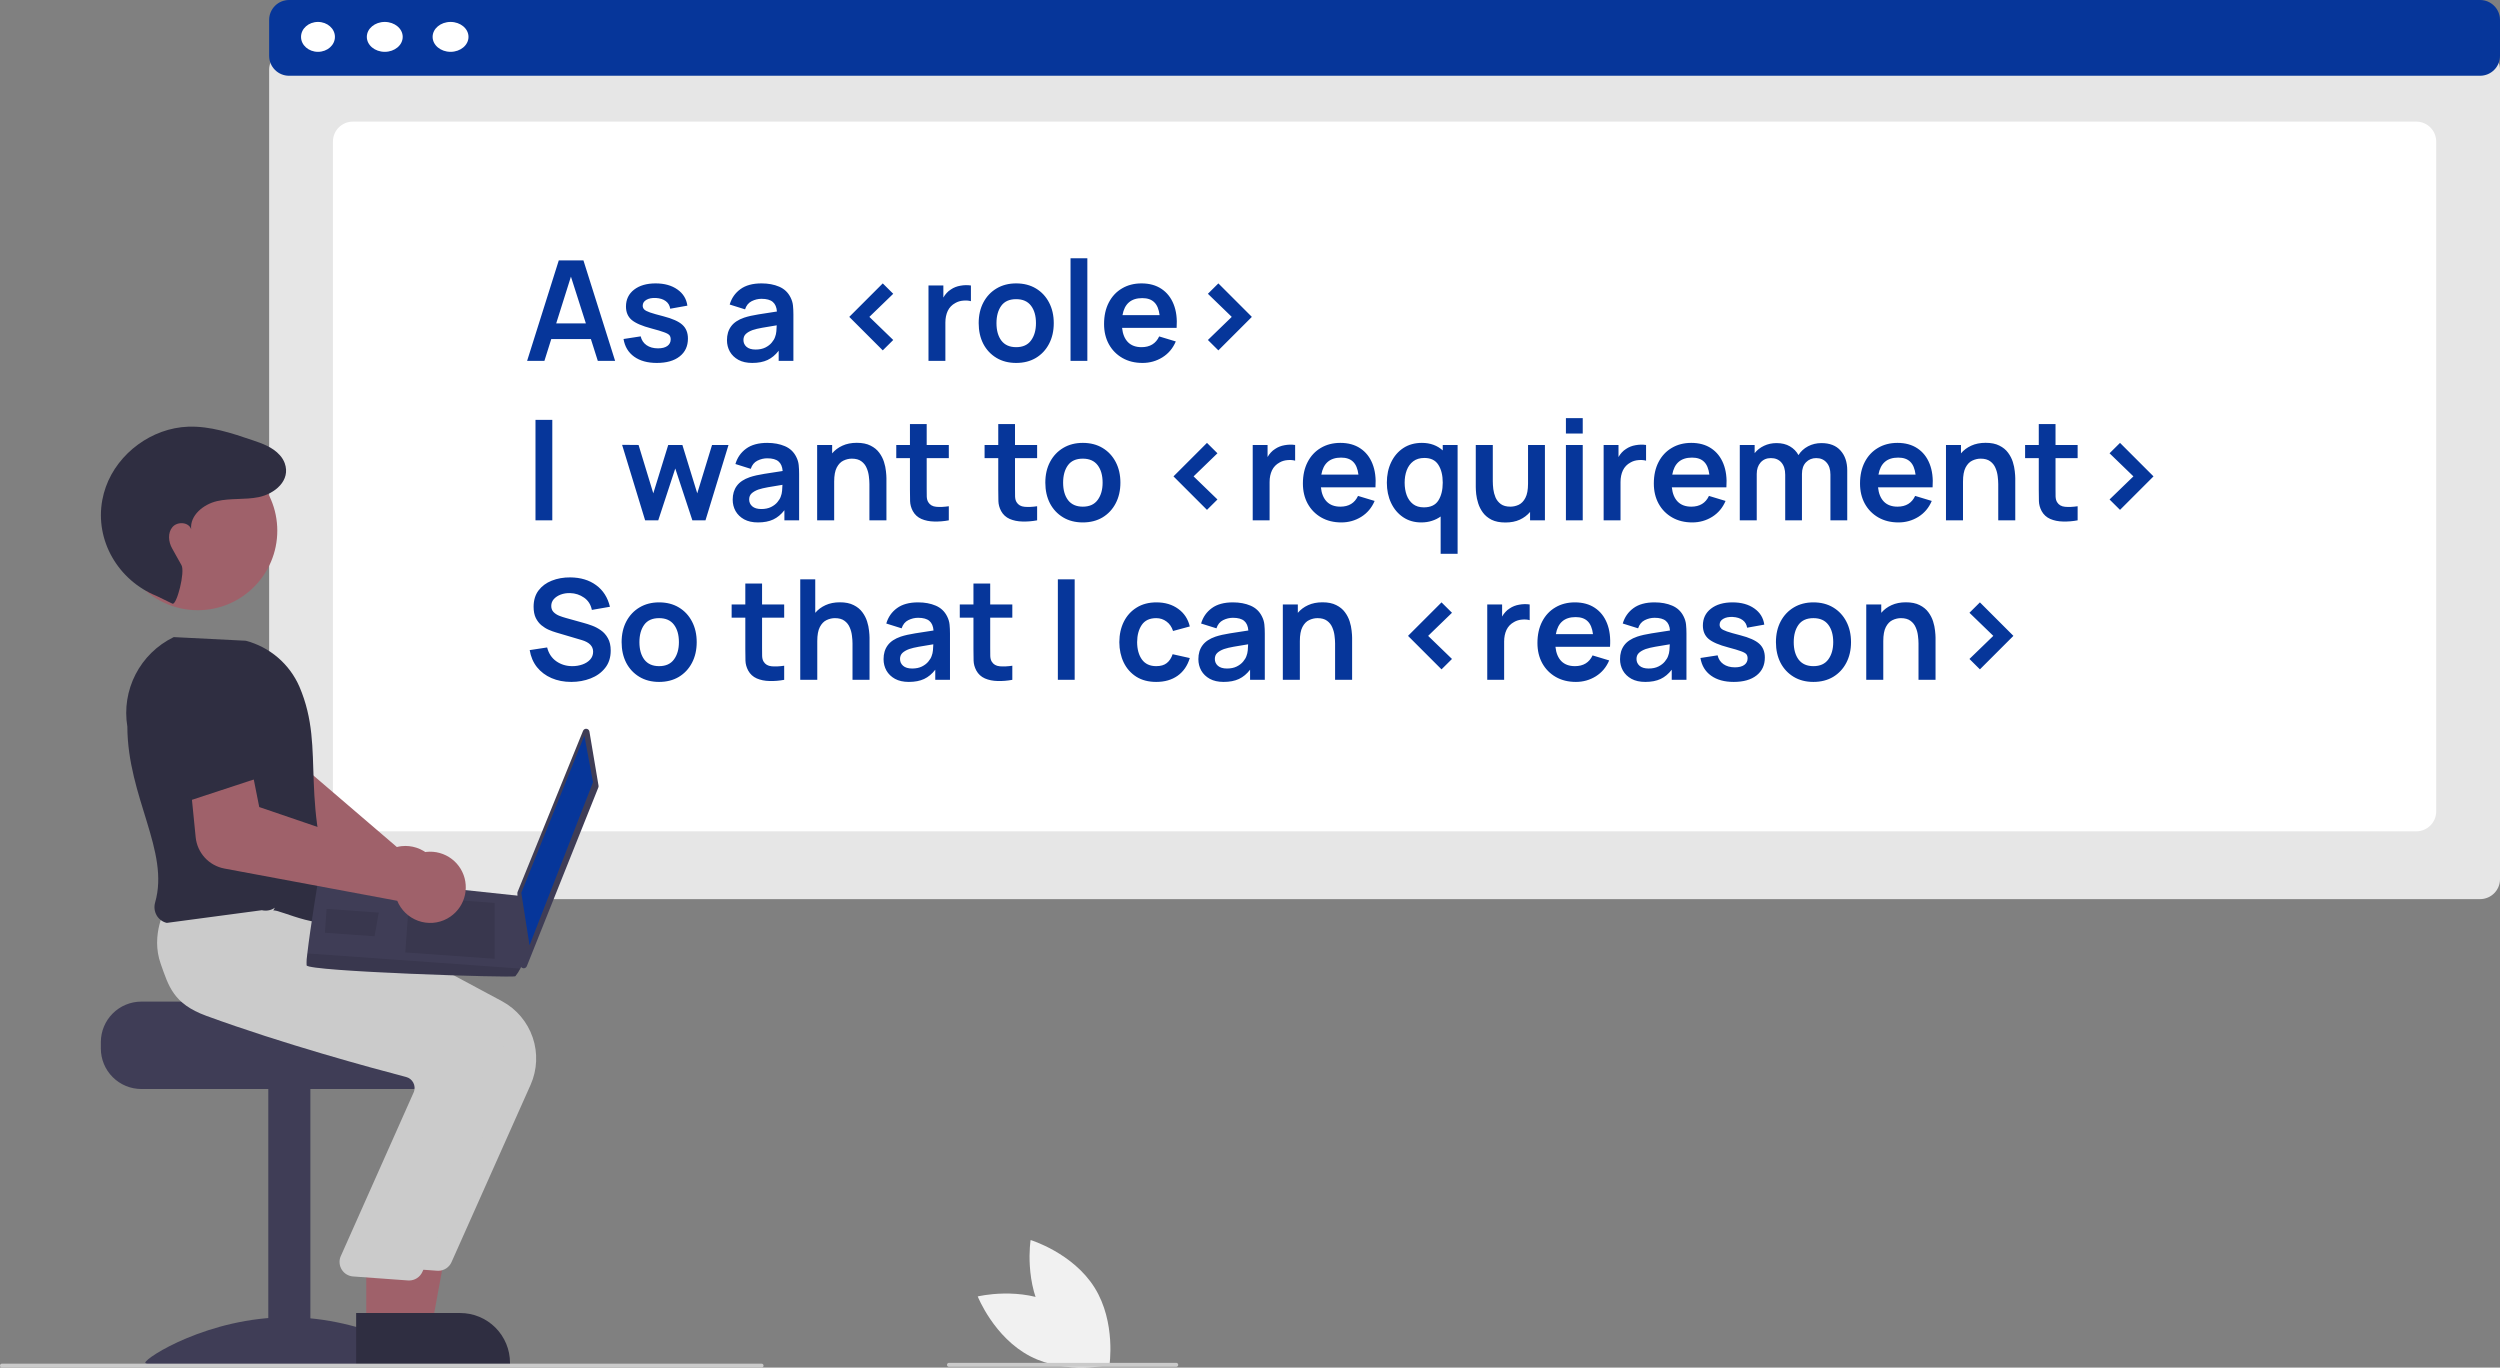 <svg width="1254" height="686" viewBox="0 0 1254 686" fill="none" xmlns="http://www.w3.org/2000/svg">
<rect x="0" y="0" width="1254" height="686" fill="#808080" stroke="none"/>
<path d="M262.2 157H269.64L272.58 147.64H289.62L292.59 157H300.03L286.41 113.8H275.82L262.2 157ZM274.71 140.89L281.04 120.79L287.46 140.89H274.71ZM317.964 157.9C322.144 157.9 325.414 156.97 327.774 155.11C330.154 153.25 331.344 150.69 331.344 147.43C331.344 144.91 330.544 142.93 328.944 141.49C327.364 140.05 324.634 138.83 320.754 137.83C318.234 137.19 316.334 136.65 315.054 136.21C313.794 135.77 312.954 135.33 312.534 134.89C312.114 134.45 311.904 133.92 311.904 133.3C311.904 132.22 312.424 131.38 313.464 130.78C314.504 130.16 315.874 129.89 317.574 129.97C319.334 130.07 320.744 130.52 321.804 131.32C322.884 132.12 323.524 133.21 323.724 134.59L331.104 133.27C330.704 130.35 329.274 128.03 326.814 126.31C324.354 124.57 321.234 123.7 317.454 123.7C313.594 123.7 310.504 124.6 308.184 126.4C305.864 128.2 304.704 130.62 304.704 133.66C304.704 136.08 305.514 137.99 307.134 139.39C308.774 140.79 311.624 142.02 315.684 143.08C318.124 143.72 319.924 144.26 321.084 144.7C322.264 145.12 323.034 145.55 323.394 145.99C323.754 146.43 323.934 147.02 323.934 147.76C323.934 148.96 323.454 149.91 322.494 150.61C321.534 151.29 320.194 151.63 318.474 151.63C316.494 151.63 314.844 151.17 313.524 150.25C312.224 149.33 311.394 148.07 311.034 146.47L303.654 147.61C304.194 150.87 305.714 153.4 308.214 155.2C310.714 157 313.964 157.9 317.964 157.9ZM358.987 157.9C361.567 157.9 363.757 157.48 365.557 156.64C367.377 155.78 368.977 154.45 370.357 152.65V157H376.687V137.11C376.687 135.71 376.627 134.42 376.507 133.24C376.387 132.04 376.037 130.87 375.457 129.73C374.397 127.59 372.767 126.05 370.567 125.11C368.387 124.17 365.857 123.7 362.977 123.7C359.177 123.7 356.147 124.53 353.887 126.19C351.627 127.85 350.097 130.05 349.297 132.79L355.897 134.86C356.437 133.2 357.387 132.03 358.747 131.35C360.107 130.67 361.517 130.33 362.977 130.33C365.177 130.33 366.797 130.78 367.837 131.68C368.877 132.56 369.467 133.93 369.607 135.79C366.767 136.21 364.127 136.62 361.687 137.02C359.267 137.4 357.207 137.87 355.507 138.43C352.947 139.31 351.077 140.56 349.897 142.18C348.717 143.78 348.127 145.76 348.127 148.12C348.127 149.9 348.537 151.53 349.357 153.01C350.197 154.49 351.427 155.68 353.047 156.58C354.667 157.46 356.647 157.9 358.987 157.9ZM360.427 152.14C358.727 152.14 357.427 151.75 356.527 150.97C355.647 150.19 355.207 149.21 355.207 148.03C355.207 146.97 355.547 146.11 356.227 145.45C356.927 144.79 357.897 144.23 359.137 143.77C360.277 143.39 361.647 143.06 363.247 142.78C364.847 142.48 366.937 142.13 369.517 141.73C369.497 142.49 369.447 143.34 369.367 144.28C369.287 145.2 369.097 146.03 368.797 146.77C368.557 147.51 368.087 148.3 367.387 149.14C366.707 149.98 365.787 150.69 364.627 151.27C363.467 151.85 362.067 152.14 360.427 152.14ZM397.709 157H405.119V149.59H397.709V157ZM415.931 157H423.341V149.59H415.931V157ZM434.154 157H441.564V149.59H434.154V157ZM452.377 157H459.787V149.59H452.377V157Z" fill="#06369A"/>
<path d="M1244 25H145C139.477 25 135 29.477 135 35V441C135 446.523 139.477 451 145 451H1244C1249.52 451 1254 446.523 1254 441V35C1254 29.477 1249.52 25 1244 25Z" fill="#E6E6E6"/>
<path d="M1212 61H177C171.477 61 167 65.477 167 71V407C167 412.523 171.477 417 177 417H1212C1217.52 417 1222 412.523 1222 407V71C1222 65.477 1217.52 61 1212 61Z" fill="white"/>
<path d="M1244 0H145C139.477 0 135 4.477 135 10V28C135 33.523 139.477 38 145 38H1244C1249.52 38 1254 33.523 1254 28V10C1254 4.477 1249.52 0 1244 0Z" fill="#06369A"/>
<path d="M159.5 26C164.194 26 168 22.642 168 18.5C168 14.358 164.194 11 159.5 11C154.806 11 151 14.358 151 18.5C151 22.642 154.806 26 159.5 26Z" fill="white"/>
<path d="M193 26C197.971 26 202 22.642 202 18.5C202 14.358 197.971 11 193 11C188.029 11 184 14.358 184 18.5C184 22.642 188.029 26 193 26Z" fill="white"/>
<path d="M226 26C230.971 26 235 22.642 235 18.5C235 14.358 230.971 11 226 11C221.029 11 217 14.358 217 18.5C217 22.642 221.029 26 226 26Z" fill="white"/>
<path d="M264.4 181H273.08L276.51 170.08H296.39L299.855 181H308.535L292.645 130.6H280.29L264.4 181ZM278.995 162.205L286.38 138.755L293.87 162.205H278.995ZM329.458 182.05C334.335 182.05 338.15 180.965 340.903 178.795C343.68 176.625 345.068 173.638 345.068 169.835C345.068 166.895 344.135 164.585 342.268 162.905C340.425 161.225 337.24 159.802 332.713 158.635C329.773 157.888 327.556 157.258 326.063 156.745C324.593 156.232 323.613 155.718 323.123 155.205C322.633 154.692 322.388 154.073 322.388 153.35C322.388 152.09 322.995 151.11 324.208 150.41C325.421 149.687 327.02 149.372 329.003 149.465C331.056 149.582 332.701 150.107 333.938 151.04C335.198 151.973 335.945 153.245 336.178 154.855L344.788 153.315C344.321 149.908 342.653 147.202 339.783 145.195C336.913 143.165 333.273 142.15 328.863 142.15C324.36 142.15 320.755 143.2 318.048 145.3C315.341 147.4 313.988 150.223 313.988 153.77C313.988 156.593 314.933 158.822 316.823 160.455C318.736 162.088 322.061 163.523 326.798 164.76C329.645 165.507 331.745 166.137 333.098 166.65C334.475 167.14 335.373 167.642 335.793 168.155C336.213 168.668 336.423 169.357 336.423 170.22C336.423 171.62 335.863 172.728 334.743 173.545C333.623 174.338 332.06 174.735 330.053 174.735C327.743 174.735 325.818 174.198 324.278 173.125C322.761 172.052 321.793 170.582 321.373 168.715L312.763 170.045C313.393 173.848 315.166 176.8 318.083 178.9C321 181 324.791 182.05 329.458 182.05ZM377.318 182.05C380.328 182.05 382.883 181.56 384.983 180.58C387.106 179.577 388.973 178.025 390.583 175.925V181H397.968V157.795C397.968 156.162 397.898 154.657 397.758 153.28C397.618 151.88 397.209 150.515 396.533 149.185C395.296 146.688 393.394 144.892 390.828 143.795C388.284 142.698 385.333 142.15 381.973 142.15C377.539 142.15 374.004 143.118 371.368 145.055C368.731 146.992 366.946 149.558 366.013 152.755L373.713 155.17C374.343 153.233 375.451 151.868 377.038 151.075C378.624 150.282 380.269 149.885 381.973 149.885C384.539 149.885 386.429 150.41 387.643 151.46C388.856 152.487 389.544 154.085 389.708 156.255C386.394 156.745 383.314 157.223 380.468 157.69C377.644 158.133 375.241 158.682 373.258 159.335C370.271 160.362 368.089 161.82 366.713 163.71C365.336 165.577 364.648 167.887 364.648 170.64C364.648 172.717 365.126 174.618 366.083 176.345C367.063 178.072 368.498 179.46 370.388 180.51C372.278 181.537 374.588 182.05 377.318 182.05ZM378.998 175.33C377.014 175.33 375.498 174.875 374.448 173.965C373.421 173.055 372.908 171.912 372.908 170.535C372.908 169.298 373.304 168.295 374.098 167.525C374.914 166.755 376.046 166.102 377.493 165.565C378.823 165.122 380.421 164.737 382.288 164.41C384.154 164.06 386.593 163.652 389.603 163.185C389.579 164.072 389.521 165.063 389.428 166.16C389.334 167.233 389.113 168.202 388.763 169.065C388.483 169.928 387.934 170.85 387.118 171.83C386.324 172.81 385.251 173.638 383.898 174.315C382.544 174.992 380.911 175.33 378.998 175.33ZM442.793 175.75L448.043 170.535L436.073 158.95L448.043 147.365L442.793 142.15L425.993 158.95L442.793 175.75ZM465.732 181H474.202V161.785C474.202 159.592 474.599 157.643 475.392 155.94C476.209 154.237 477.48 152.918 479.207 151.985C480.374 151.308 481.68 150.912 483.127 150.795C484.574 150.655 485.869 150.748 487.012 151.075V143.2C485.309 142.943 483.559 142.978 481.762 143.305C479.965 143.608 478.367 144.238 476.967 145.195C476.174 145.685 475.462 146.28 474.832 146.98C474.202 147.657 473.654 148.415 473.187 149.255V143.2H465.732V181ZM509.702 182.05C513.482 182.05 516.784 181.21 519.607 179.53C522.431 177.827 524.624 175.482 526.187 172.495C527.774 169.485 528.567 166.02 528.567 162.1C528.567 158.203 527.786 154.762 526.222 151.775C524.659 148.765 522.466 146.408 519.642 144.705C516.819 143.002 513.506 142.15 509.702 142.15C505.992 142.15 502.726 142.99 499.902 144.67C497.079 146.35 494.874 148.683 493.287 151.67C491.701 154.657 490.907 158.133 490.907 162.1C490.907 165.997 491.677 169.45 493.217 172.46C494.781 175.447 496.974 177.792 499.797 179.495C502.621 181.198 505.922 182.05 509.702 182.05ZM509.702 174.14C506.459 174.14 503.997 173.055 502.317 170.885C500.661 168.692 499.832 165.763 499.832 162.1C499.832 158.53 500.626 155.637 502.212 153.42C503.822 151.18 506.319 150.06 509.702 150.06C513.016 150.06 515.501 151.157 517.157 153.35C518.814 155.52 519.642 158.437 519.642 162.1C519.642 165.647 518.814 168.54 517.157 170.78C515.524 173.02 513.039 174.14 509.702 174.14ZM536.979 181H545.414V129.55H536.979V181ZM573.083 182.05C576.723 182.05 580.048 181.117 583.058 179.25C586.091 177.36 588.331 174.7 589.778 171.27L581.448 168.75C579.768 172.343 576.816 174.14 572.593 174.14C569.723 174.14 567.46 173.312 565.803 171.655C564.146 169.975 563.155 167.572 562.828 164.445H590.198C590.525 159.895 590.023 155.952 588.693 152.615C587.363 149.278 585.321 146.7 582.568 144.88C579.838 143.06 576.513 142.15 572.593 142.15C568.883 142.15 565.616 142.99 562.793 144.67C559.97 146.327 557.765 148.683 556.178 151.74C554.591 154.797 553.798 158.39 553.798 162.52C553.798 166.347 554.603 169.73 556.213 172.67C557.846 175.61 560.11 177.908 563.003 179.565C565.896 181.222 569.256 182.05 573.083 182.05ZM572.943 149.535C575.556 149.535 577.563 150.223 578.963 151.6C580.386 152.953 581.285 155.112 581.658 158.075H563.038C564.041 152.382 567.343 149.535 572.943 149.535ZM611.132 175.75L605.882 170.535L617.852 158.95L605.882 147.365L611.132 142.15L627.932 158.95L611.132 175.75ZM268.6 261H277.035V210.6H268.6V261ZM323.596 261H330.176L338.716 234.995L347.291 261H353.871L365.421 223.2H357.161L349.741 247.455L342.286 223.2H335.181L327.691 247.455L320.306 223.2L312.046 223.13L323.596 261ZM380.189 262.05C383.199 262.05 385.754 261.56 387.854 260.58C389.977 259.577 391.844 258.025 393.454 255.925V261H400.839V237.795C400.839 236.162 400.769 234.657 400.629 233.28C400.489 231.88 400.08 230.515 399.404 229.185C398.167 226.688 396.265 224.892 393.699 223.795C391.155 222.698 388.204 222.15 384.844 222.15C380.41 222.15 376.875 223.118 374.239 225.055C371.602 226.992 369.817 229.558 368.884 232.755L376.584 235.17C377.214 233.233 378.322 231.868 379.909 231.075C381.495 230.282 383.14 229.885 384.844 229.885C387.41 229.885 389.3 230.41 390.514 231.46C391.727 232.487 392.415 234.085 392.579 236.255C389.265 236.745 386.185 237.223 383.339 237.69C380.515 238.133 378.112 238.682 376.129 239.335C373.142 240.362 370.96 241.82 369.584 243.71C368.207 245.577 367.519 247.887 367.519 250.64C367.519 252.717 367.997 254.618 368.954 256.345C369.934 258.072 371.369 259.46 373.259 260.51C375.149 261.537 377.459 262.05 380.189 262.05ZM381.869 255.33C379.885 255.33 378.369 254.875 377.319 253.965C376.292 253.055 375.779 251.912 375.779 250.535C375.779 249.298 376.175 248.295 376.969 247.525C377.785 246.755 378.917 246.102 380.364 245.565C381.694 245.122 383.292 244.737 385.159 244.41C387.025 244.06 389.464 243.652 392.474 243.185C392.45 244.072 392.392 245.063 392.299 246.16C392.205 247.233 391.984 248.202 391.634 249.065C391.354 249.928 390.805 250.85 389.989 251.83C389.195 252.81 388.122 253.638 386.769 254.315C385.415 254.992 383.782 255.33 381.869 255.33ZM409.881 261H418.421V241.575C418.421 238.518 418.852 236.162 419.716 234.505C420.602 232.825 421.722 231.67 423.076 231.04C424.452 230.387 425.852 230.06 427.276 230.06C429.282 230.06 430.881 230.503 432.071 231.39C433.261 232.253 434.136 233.362 434.696 234.715C435.279 236.045 435.652 237.433 435.816 238.88C436.002 240.327 436.096 241.633 436.096 242.8V261H444.636V239.895C444.636 239.008 444.554 237.83 444.391 236.36C444.251 234.89 443.924 233.338 443.411 231.705C442.897 230.072 442.104 228.532 441.031 227.085C439.957 225.615 438.499 224.425 436.656 223.515C434.836 222.582 432.537 222.115 429.761 222.115C427.031 222.115 424.627 222.593 422.551 223.55C420.497 224.483 418.782 225.767 417.406 227.4V223.2H409.881V261ZM475.924 261V253.93C473.567 254.28 471.467 254.373 469.624 254.21C467.781 254.047 466.439 253.265 465.599 251.865C465.156 251.142 464.911 250.208 464.864 249.065C464.841 247.898 464.829 246.568 464.829 245.075V229.815H475.924V223.2H464.829V212.7H456.429V223.2H449.569V229.815H456.429V245.565C456.429 247.735 456.452 249.672 456.499 251.375C456.546 253.055 457.001 254.712 457.864 256.345C458.844 258.142 460.279 259.46 462.169 260.3C464.059 261.117 466.194 261.548 468.574 261.595C470.977 261.665 473.427 261.467 475.924 261ZM520.221 261V253.93C517.864 254.28 515.764 254.373 513.921 254.21C512.078 254.047 510.736 253.265 509.896 251.865C509.453 251.142 509.208 250.208 509.161 249.065C509.138 247.898 509.126 246.568 509.126 245.075V229.815H520.221V223.2H509.126V212.7H500.726V223.2H493.866V229.815H500.726V245.565C500.726 247.735 500.749 249.672 500.796 251.375C500.843 253.055 501.298 254.712 502.161 256.345C503.141 258.142 504.576 259.46 506.466 260.3C508.356 261.117 510.491 261.548 512.871 261.595C515.274 261.665 517.724 261.467 520.221 261ZM543.13 262.05C546.91 262.05 550.212 261.21 553.035 259.53C555.858 257.827 558.052 255.482 559.615 252.495C561.202 249.485 561.995 246.02 561.995 242.1C561.995 238.203 561.213 234.762 559.65 231.775C558.087 228.765 555.893 226.408 553.07 224.705C550.247 223.002 546.933 222.15 543.13 222.15C539.42 222.15 536.153 222.99 533.33 224.67C530.507 226.35 528.302 228.683 526.715 231.67C525.128 234.657 524.335 238.133 524.335 242.1C524.335 245.997 525.105 249.45 526.645 252.46C528.208 255.447 530.402 257.792 533.225 259.495C536.048 261.198 539.35 262.05 543.13 262.05ZM543.13 254.14C539.887 254.14 537.425 253.055 535.745 250.885C534.088 248.692 533.26 245.763 533.26 242.1C533.26 238.53 534.053 235.637 535.64 233.42C537.25 231.18 539.747 230.06 543.13 230.06C546.443 230.06 548.928 231.157 550.585 233.35C552.242 235.52 553.07 238.437 553.07 242.1C553.07 245.647 552.242 248.54 550.585 250.78C548.952 253.02 546.467 254.14 543.13 254.14ZM605.42 255.75L610.67 250.535L598.7 238.95L610.67 227.365L605.42 222.15L588.62 238.95L605.42 255.75ZM628.359 261H636.829V241.785C636.829 239.592 637.226 237.643 638.019 235.94C638.836 234.237 640.107 232.918 641.834 231.985C643.001 231.308 644.307 230.912 645.754 230.795C647.201 230.655 648.496 230.748 649.639 231.075V223.2C647.936 222.943 646.186 222.978 644.389 223.305C642.592 223.608 640.994 224.238 639.594 225.195C638.801 225.685 638.089 226.28 637.459 226.98C636.829 227.657 636.281 228.415 635.814 229.255V223.2H628.359V261ZM672.819 262.05C676.459 262.05 679.784 261.117 682.794 259.25C685.828 257.36 688.068 254.7 689.514 251.27L681.184 248.75C679.504 252.343 676.553 254.14 672.329 254.14C669.459 254.14 667.196 253.312 665.539 251.655C663.883 249.975 662.891 247.572 662.564 244.445H689.934C690.261 239.895 689.759 235.952 688.429 232.615C687.099 229.278 685.058 226.7 682.304 224.88C679.574 223.06 676.249 222.15 672.329 222.15C668.619 222.15 665.353 222.99 662.529 224.67C659.706 226.327 657.501 228.683 655.914 231.74C654.328 234.797 653.534 238.39 653.534 242.52C653.534 246.347 654.339 249.73 655.949 252.67C657.583 255.61 659.846 257.908 662.739 259.565C665.633 261.222 668.993 262.05 672.819 262.05ZM672.679 229.535C675.293 229.535 677.299 230.223 678.699 231.6C680.123 232.953 681.021 235.112 681.394 238.075H662.774C663.778 232.382 667.079 229.535 672.679 229.535ZM712.899 262.05C714.859 262.05 716.644 261.782 718.254 261.245C719.887 260.732 721.345 260.008 722.629 259.075V277.8H731.134V223.2H723.679V225.93C722.349 224.717 720.809 223.783 719.059 223.13C717.309 222.477 715.36 222.15 713.214 222.15C709.644 222.15 706.54 223.013 703.904 224.74C701.29 226.467 699.26 228.835 697.814 231.845C696.367 234.855 695.644 238.273 695.644 242.1C695.644 245.88 696.355 249.275 697.779 252.285C699.202 255.295 701.209 257.675 703.799 259.425C706.389 261.175 709.422 262.05 712.899 262.05ZM714.194 254.49C712 254.49 710.192 253.942 708.769 252.845C707.345 251.725 706.284 250.232 705.584 248.365C704.907 246.498 704.569 244.41 704.569 242.1C704.569 239.813 704.919 237.737 705.619 235.87C706.342 233.98 707.427 232.487 708.874 231.39C710.344 230.27 712.21 229.71 714.474 229.71C717.694 229.71 720.027 230.853 721.474 233.14C722.944 235.427 723.679 238.413 723.679 242.1C723.679 245.763 722.944 248.75 721.474 251.06C720.027 253.347 717.6 254.49 714.194 254.49ZM755.122 262.085C757.852 262.085 760.244 261.618 762.297 260.685C764.374 259.728 766.1 258.433 767.477 256.8V261H774.932V223.2H766.462V242.625C766.462 245.682 766.019 248.05 765.132 249.73C764.269 251.387 763.16 252.542 761.807 253.195C760.454 253.825 759.054 254.14 757.607 254.14C755.6 254.14 754.002 253.708 752.812 252.845C751.622 251.958 750.735 250.85 750.152 249.52C749.592 248.167 749.219 246.767 749.032 245.32C748.869 243.873 748.787 242.567 748.787 241.4V223.2H740.247V244.305C740.247 245.192 740.317 246.37 740.457 247.84C740.62 249.31 740.959 250.862 741.472 252.495C741.985 254.128 742.779 255.68 743.852 257.15C744.925 258.597 746.372 259.787 748.192 260.72C750.035 261.63 752.345 262.085 755.122 262.085ZM785.465 217.46H793.9V209.725H785.465V217.46ZM785.465 261H793.9V223.2H785.465V261ZM804.384 261H812.854V241.785C812.854 239.592 813.251 237.643 814.044 235.94C814.861 234.237 816.133 232.918 817.859 231.985C819.026 231.308 820.333 230.912 821.779 230.795C823.226 230.655 824.521 230.748 825.664 231.075V223.2C823.961 222.943 822.211 222.978 820.414 223.305C818.618 223.608 817.019 224.238 815.619 225.195C814.826 225.685 814.114 226.28 813.484 226.98C812.854 227.657 812.306 228.415 811.839 229.255V223.2H804.384V261ZM848.845 262.05C852.485 262.05 855.81 261.117 858.82 259.25C861.853 257.36 864.093 254.7 865.54 251.27L857.21 248.75C855.53 252.343 852.578 254.14 848.355 254.14C845.485 254.14 843.221 253.312 841.565 251.655C839.908 249.975 838.916 247.572 838.59 244.445H865.96C866.286 239.895 865.785 235.952 864.455 232.615C863.125 229.278 861.083 226.7 858.33 224.88C855.6 223.06 852.275 222.15 848.355 222.15C844.645 222.15 841.378 222.99 838.555 224.67C835.731 226.327 833.526 228.683 831.94 231.74C830.353 234.797 829.56 238.39 829.56 242.52C829.56 246.347 830.365 249.73 831.975 252.67C833.608 255.61 835.871 257.908 838.765 259.565C841.658 261.222 845.018 262.05 848.845 262.05ZM848.705 229.535C851.318 229.535 853.325 230.223 854.725 231.6C856.148 232.953 857.046 235.112 857.42 238.075H838.8C839.803 232.382 843.105 229.535 848.705 229.535ZM872.674 261H881.179V237.725C881.179 235.368 881.82 233.455 883.104 231.985C884.41 230.515 886.137 229.78 888.284 229.78C890.5 229.78 892.25 230.515 893.534 231.985C894.817 233.455 895.459 235.508 895.459 238.145V261H903.859V237.725C903.859 235.228 904.535 233.28 905.889 231.88C907.265 230.48 908.969 229.78 910.999 229.78C913.169 229.78 914.895 230.515 916.179 231.985C917.485 233.432 918.139 235.45 918.139 238.04V261H926.574V235.905C926.574 231.798 925.454 228.497 923.214 226C920.997 223.503 917.8 222.255 913.624 222.255C911.174 222.255 908.934 222.792 906.904 223.865C904.874 224.938 903.275 226.408 902.109 228.275C901.105 226.432 899.682 224.973 897.839 223.9C895.995 222.803 893.744 222.255 891.084 222.255C888.82 222.255 886.732 222.71 884.819 223.62C882.929 224.507 881.365 225.732 880.129 227.295V223.2H872.674V261ZM952.273 262.05C955.913 262.05 959.238 261.117 962.248 259.25C965.281 257.36 967.521 254.7 968.968 251.27L960.638 248.75C958.958 252.343 956.006 254.14 951.783 254.14C948.913 254.14 946.649 253.312 944.993 251.655C943.336 249.975 942.344 247.572 942.018 244.445H969.388C969.714 239.895 969.213 235.952 967.883 232.615C966.553 229.278 964.511 226.7 961.758 224.88C959.028 223.06 955.703 222.15 951.783 222.15C948.073 222.15 944.806 222.99 941.983 224.67C939.159 226.327 936.954 228.683 935.368 231.74C933.781 234.797 932.988 238.39 932.988 242.52C932.988 246.347 933.793 249.73 935.403 252.67C937.036 255.61 939.299 257.908 942.193 259.565C945.086 261.222 948.446 262.05 952.273 262.05ZM952.133 229.535C954.746 229.535 956.753 230.223 958.153 231.6C959.576 232.953 960.474 235.112 960.848 238.075H942.228C943.231 232.382 946.533 229.535 952.133 229.535ZM976.101 261H984.641V241.575C984.641 238.518 985.073 236.162 985.936 234.505C986.823 232.825 987.943 231.67 989.296 231.04C990.673 230.387 992.073 230.06 993.496 230.06C995.503 230.06 997.101 230.503 998.291 231.39C999.481 232.253 1000.36 233.362 1000.92 234.715C1001.5 236.045 1001.87 237.433 1002.04 238.88C1002.22 240.327 1002.32 241.633 1002.32 242.8V261H1010.86V239.895C1010.86 239.008 1010.77 237.83 1010.61 236.36C1010.47 234.89 1010.14 233.338 1009.63 231.705C1009.12 230.072 1008.32 228.532 1007.25 227.085C1006.18 225.615 1004.72 224.425 1002.88 223.515C1001.06 222.582 998.758 222.115 995.981 222.115C993.251 222.115 990.848 222.593 988.771 223.55C986.718 224.483 985.003 225.767 983.626 227.4V223.2H976.101V261ZM1042.14 261V253.93C1039.79 254.28 1037.69 254.373 1035.84 254.21C1034 254.047 1032.66 253.265 1031.82 251.865C1031.38 251.142 1031.13 250.208 1031.08 249.065C1031.06 247.898 1031.05 246.568 1031.05 245.075V229.815H1042.14V223.2H1031.05V212.7H1022.65V223.2H1015.79V229.815H1022.65V245.565C1022.65 247.735 1022.67 249.672 1022.72 251.375C1022.77 253.055 1023.22 254.712 1024.08 256.345C1025.06 258.142 1026.5 259.46 1028.39 260.3C1030.28 261.117 1032.41 261.548 1034.79 261.595C1037.2 261.665 1039.65 261.467 1042.14 261ZM1063.4 255.75L1058.15 250.535L1070.12 238.95L1058.15 227.365L1063.4 222.15L1080.2 238.95L1063.4 255.75ZM286.555 342.05C290.008 342.05 293.24 341.467 296.25 340.3C299.26 339.133 301.687 337.383 303.53 335.05C305.397 332.717 306.33 329.812 306.33 326.335C306.33 323.838 305.863 321.773 304.93 320.14C304.02 318.483 302.842 317.153 301.395 316.15C299.972 315.147 298.49 314.365 296.95 313.805C295.433 313.245 294.057 312.802 292.82 312.475L283.79 309.955C282.67 309.652 281.55 309.278 280.43 308.835C279.31 308.368 278.377 307.75 277.63 306.98C276.883 306.187 276.51 305.172 276.51 303.935C276.51 302.628 276.942 301.485 277.805 300.505C278.692 299.525 279.847 298.767 281.27 298.23C282.717 297.693 284.28 297.448 285.96 297.495C288.55 297.565 290.883 298.323 292.96 299.77C295.037 301.217 296.343 303.27 296.88 305.93L305.945 304.355C304.825 299.688 302.527 296.083 299.05 293.54C295.573 290.973 291.245 289.667 286.065 289.62C282.658 289.597 279.555 290.145 276.755 291.265C273.978 292.362 271.762 294.007 270.105 296.2C268.472 298.393 267.655 301.112 267.655 304.355C267.655 306.572 268.017 308.438 268.74 309.955C269.487 311.448 270.432 312.673 271.575 313.63C272.742 314.587 273.967 315.345 275.25 315.905C276.557 316.465 277.77 316.908 278.89 317.235L291.91 321.085C295.643 322.205 297.51 324.142 297.51 326.895C297.51 328.435 297.008 329.753 296.005 330.85C295.025 331.923 293.742 332.74 292.155 333.3C290.568 333.86 288.877 334.14 287.08 334.14C284.047 334.14 281.363 333.323 279.03 331.69C276.72 330.057 275.192 327.747 274.445 324.76L265.695 326.09C266.232 329.38 267.445 332.227 269.335 334.63C271.248 337.01 273.675 338.842 276.615 340.125C279.578 341.408 282.892 342.05 286.555 342.05ZM330.601 342.05C334.381 342.05 337.683 341.21 340.506 339.53C343.329 337.827 345.523 335.482 347.086 332.495C348.673 329.485 349.466 326.02 349.466 322.1C349.466 318.203 348.684 314.762 347.121 311.775C345.558 308.765 343.364 306.408 340.541 304.705C337.718 303.002 334.404 302.15 330.601 302.15C326.891 302.15 323.624 302.99 320.801 304.67C317.978 306.35 315.773 308.683 314.186 311.67C312.599 314.657 311.806 318.133 311.806 322.1C311.806 325.997 312.576 329.45 314.116 332.46C315.679 335.447 317.873 337.792 320.696 339.495C323.519 341.198 326.821 342.05 330.601 342.05ZM330.601 334.14C327.358 334.14 324.896 333.055 323.216 330.885C321.559 328.692 320.731 325.763 320.731 322.1C320.731 318.53 321.524 315.637 323.111 313.42C324.721 311.18 327.218 310.06 330.601 310.06C333.914 310.06 336.399 311.157 338.056 313.35C339.713 315.52 340.541 318.437 340.541 322.1C340.541 325.647 339.713 328.54 338.056 330.78C336.423 333.02 333.938 334.14 330.601 334.14ZM393.346 341V333.93C390.989 334.28 388.889 334.373 387.046 334.21C385.203 334.047 383.861 333.265 383.021 331.865C382.578 331.142 382.333 330.208 382.286 329.065C382.263 327.898 382.251 326.568 382.251 325.075V309.815H393.346V303.2H382.251V292.7H373.851V303.2H366.991V309.815H373.851V325.565C373.851 327.735 373.874 329.672 373.921 331.375C373.968 333.055 374.423 334.712 375.286 336.345C376.266 338.142 377.701 339.46 379.591 340.3C381.481 341.117 383.616 341.548 385.996 341.595C388.399 341.665 390.849 341.467 393.346 341ZM401.404 341H409.944V321.575C409.944 318.518 410.376 316.162 411.239 314.505C412.126 312.825 413.246 311.67 414.599 311.04C415.976 310.387 417.376 310.06 418.799 310.06C420.806 310.06 422.404 310.503 423.594 311.39C424.784 312.253 425.659 313.362 426.219 314.715C426.803 316.045 427.176 317.433 427.339 318.88C427.526 320.327 427.619 321.633 427.619 322.8V341H436.159V319.895C436.159 319.008 436.078 317.83 435.914 316.36C435.774 314.89 435.448 313.338 434.934 311.705C434.421 310.072 433.628 308.532 432.554 307.085C431.481 305.615 430.023 304.425 428.179 303.515C426.359 302.582 424.061 302.115 421.284 302.115C418.554 302.115 416.151 302.593 414.074 303.55C412.021 304.483 410.306 305.767 408.929 307.4V290.6H401.404V341ZM455.863 342.05C458.873 342.05 461.428 341.56 463.528 340.58C465.651 339.577 467.518 338.025 469.128 335.925V341H476.513V317.795C476.513 316.162 476.443 314.657 476.303 313.28C476.163 311.88 475.754 310.515 475.078 309.185C473.841 306.688 471.939 304.892 469.373 303.795C466.829 302.698 463.878 302.15 460.518 302.15C456.084 302.15 452.549 303.118 449.913 305.055C447.276 306.992 445.491 309.558 444.558 312.755L452.258 315.17C452.888 313.233 453.996 311.868 455.583 311.075C457.169 310.282 458.814 309.885 460.518 309.885C463.084 309.885 464.974 310.41 466.188 311.46C467.401 312.487 468.089 314.085 468.253 316.255C464.939 316.745 461.859 317.223 459.013 317.69C456.189 318.133 453.786 318.682 451.803 319.335C448.816 320.362 446.634 321.82 445.258 323.71C443.881 325.577 443.193 327.887 443.193 330.64C443.193 332.717 443.671 334.618 444.628 336.345C445.608 338.072 447.043 339.46 448.933 340.51C450.823 341.537 453.133 342.05 455.863 342.05ZM457.543 335.33C455.559 335.33 454.043 334.875 452.993 333.965C451.966 333.055 451.453 331.912 451.453 330.535C451.453 329.298 451.849 328.295 452.643 327.525C453.459 326.755 454.591 326.102 456.038 325.565C457.368 325.122 458.966 324.737 460.833 324.41C462.699 324.06 465.138 323.652 468.148 323.185C468.124 324.072 468.066 325.063 467.973 326.16C467.879 327.233 467.658 328.202 467.308 329.065C467.028 329.928 466.479 330.85 465.663 331.83C464.869 332.81 463.796 333.638 462.443 334.315C461.089 334.992 459.456 335.33 457.543 335.33ZM507.78 341V333.93C505.423 334.28 503.323 334.373 501.48 334.21C499.636 334.047 498.295 333.265 497.455 331.865C497.011 331.142 496.766 330.208 496.72 329.065C496.696 327.898 496.685 326.568 496.685 325.075V309.815H507.78V303.2H496.685V292.7H488.285V303.2H481.425V309.815H488.285V325.565C488.285 327.735 488.308 329.672 488.355 331.375C488.401 333.055 488.856 334.712 489.72 336.345C490.7 338.142 492.135 339.46 494.025 340.3C495.915 341.117 498.05 341.548 500.43 341.595C502.833 341.665 505.283 341.467 507.78 341ZM530.621 341H539.056V290.6H530.621V341ZM579.969 342.05C584.193 342.05 587.763 341.023 590.679 338.97C593.596 336.893 595.638 333.93 596.804 330.08L588.194 328.155C587.541 330.092 586.561 331.573 585.254 332.6C583.971 333.627 582.209 334.14 579.969 334.14C576.796 334.14 574.404 333.032 572.794 330.815C571.208 328.598 570.403 325.693 570.379 322.1C570.403 318.623 571.173 315.753 572.689 313.49C574.229 311.203 576.656 310.06 579.969 310.06C581.906 310.06 583.633 310.632 585.149 311.775C586.666 312.895 587.751 314.47 588.404 316.5L596.804 314.225C595.918 310.492 593.981 307.552 590.994 305.405C588.008 303.235 584.368 302.15 580.074 302.15C576.248 302.15 572.946 303.013 570.169 304.74C567.393 306.443 565.246 308.8 563.729 311.81C562.236 314.797 561.478 318.227 561.454 322.1C561.478 325.903 562.213 329.31 563.659 332.32C565.129 335.33 567.241 337.71 569.994 339.46C572.748 341.187 576.073 342.05 579.969 342.05ZM613.773 342.05C616.783 342.05 619.338 341.56 621.438 340.58C623.561 339.577 625.428 338.025 627.038 335.925V341H634.423V317.795C634.423 316.162 634.353 314.657 634.213 313.28C634.073 311.88 633.664 310.515 632.988 309.185C631.751 306.688 629.849 304.892 627.283 303.795C624.739 302.698 621.788 302.15 618.428 302.15C613.994 302.15 610.459 303.118 607.823 305.055C605.186 306.992 603.401 309.558 602.468 312.755L610.168 315.17C610.798 313.233 611.906 311.868 613.493 311.075C615.079 310.282 616.724 309.885 618.428 309.885C620.994 309.885 622.884 310.41 624.098 311.46C625.311 312.487 625.999 314.085 626.163 316.255C622.849 316.745 619.769 317.223 616.923 317.69C614.099 318.133 611.696 318.682 609.713 319.335C606.726 320.362 604.544 321.82 603.168 323.71C601.791 325.577 601.103 327.887 601.103 330.64C601.103 332.717 601.581 334.618 602.538 336.345C603.518 338.072 604.953 339.46 606.843 340.51C608.733 341.537 611.043 342.05 613.773 342.05ZM615.453 335.33C613.469 335.33 611.953 334.875 610.903 333.965C609.876 333.055 609.363 331.912 609.363 330.535C609.363 329.298 609.759 328.295 610.553 327.525C611.369 326.755 612.501 326.102 613.948 325.565C615.278 325.122 616.876 324.737 618.743 324.41C620.609 324.06 623.048 323.652 626.058 323.185C626.034 324.072 625.976 325.063 625.883 326.16C625.789 327.233 625.568 328.202 625.218 329.065C624.938 329.928 624.389 330.85 623.573 331.83C622.779 332.81 621.706 333.638 620.353 334.315C618.999 334.992 617.366 335.33 615.453 335.33ZM643.465 341H652.005V321.575C652.005 318.518 652.436 316.162 653.3 314.505C654.186 312.825 655.306 311.67 656.66 311.04C658.036 310.387 659.436 310.06 660.86 310.06C662.866 310.06 664.465 310.503 665.655 311.39C666.845 312.253 667.72 313.362 668.28 314.715C668.863 316.045 669.236 317.433 669.4 318.88C669.586 320.327 669.68 321.633 669.68 322.8V341H678.22V319.895C678.22 319.008 678.138 317.83 677.975 316.36C677.835 314.89 677.508 313.338 676.995 311.705C676.481 310.072 675.688 308.532 674.615 307.085C673.541 305.615 672.083 304.425 670.24 303.515C668.42 302.582 666.121 302.115 663.345 302.115C660.615 302.115 658.211 302.593 656.135 303.55C654.081 304.483 652.366 305.767 650.99 307.4V303.2H643.465V341ZM723.067 335.75L728.317 330.535L716.347 318.95L728.317 307.365L723.067 302.15L706.267 318.95L723.067 335.75ZM746.005 341H754.475V321.785C754.475 319.592 754.872 317.643 755.665 315.94C756.482 314.237 757.754 312.918 759.48 311.985C760.647 311.308 761.954 310.912 763.4 310.795C764.847 310.655 766.142 310.748 767.285 311.075V303.2C765.582 302.943 763.832 302.978 762.035 303.305C760.239 303.608 758.64 304.238 757.24 305.195C756.447 305.685 755.735 306.28 755.105 306.98C754.475 307.657 753.927 308.415 753.46 309.255V303.2H746.005V341ZM790.466 342.05C794.106 342.05 797.431 341.117 800.441 339.25C803.474 337.36 805.714 334.7 807.161 331.27L798.831 328.75C797.151 332.343 794.199 334.14 789.976 334.14C787.106 334.14 784.843 333.312 783.186 331.655C781.529 329.975 780.538 327.572 780.211 324.445H807.581C807.908 319.895 807.406 315.952 806.076 312.615C804.746 309.278 802.704 306.7 799.951 304.88C797.221 303.06 793.896 302.15 789.976 302.15C786.266 302.15 782.999 302.99 780.176 304.67C777.353 306.327 775.148 308.683 773.561 311.74C771.974 314.797 771.181 318.39 771.181 322.52C771.181 326.347 771.986 329.73 773.596 332.67C775.229 335.61 777.493 337.908 780.386 339.565C783.279 341.222 786.639 342.05 790.466 342.05ZM790.326 309.535C792.939 309.535 794.946 310.223 796.346 311.6C797.769 312.953 798.668 315.112 799.041 318.075H780.421C781.424 312.382 784.726 309.535 790.326 309.535ZM825.277 342.05C828.287 342.05 830.842 341.56 832.942 340.58C835.065 339.577 836.932 338.025 838.542 335.925V341H845.927V317.795C845.927 316.162 845.857 314.657 845.717 313.28C845.577 311.88 845.168 310.515 844.492 309.185C843.255 306.688 841.353 304.892 838.787 303.795C836.243 302.698 833.292 302.15 829.932 302.15C825.498 302.15 821.963 303.118 819.327 305.055C816.69 306.992 814.905 309.558 813.972 312.755L821.672 315.17C822.302 313.233 823.41 311.868 824.997 311.075C826.583 310.282 828.228 309.885 829.932 309.885C832.498 309.885 834.388 310.41 835.602 311.46C836.815 312.487 837.503 314.085 837.667 316.255C834.353 316.745 831.273 317.223 828.427 317.69C825.603 318.133 823.2 318.682 821.217 319.335C818.23 320.362 816.048 321.82 814.672 323.71C813.295 325.577 812.607 327.887 812.607 330.64C812.607 332.717 813.085 334.618 814.042 336.345C815.022 338.072 816.457 339.46 818.347 340.51C820.237 341.537 822.547 342.05 825.277 342.05ZM826.957 335.33C824.973 335.33 823.457 334.875 822.407 333.965C821.38 333.055 820.867 331.912 820.867 330.535C820.867 329.298 821.263 328.295 822.057 327.525C822.873 326.755 824.005 326.102 825.452 325.565C826.782 325.122 828.38 324.737 830.247 324.41C832.113 324.06 834.552 323.652 837.562 323.185C837.538 324.072 837.48 325.063 837.387 326.16C837.293 327.233 837.072 328.202 836.722 329.065C836.442 329.928 835.893 330.85 835.077 331.83C834.283 332.81 833.21 333.638 831.857 334.315C830.503 334.992 828.87 335.33 826.957 335.33ZM869.634 342.05C874.51 342.05 878.325 340.965 881.079 338.795C883.855 336.625 885.244 333.638 885.244 329.835C885.244 326.895 884.31 324.585 882.444 322.905C880.6 321.225 877.415 319.802 872.889 318.635C869.949 317.888 867.732 317.258 866.239 316.745C864.769 316.232 863.789 315.718 863.299 315.205C862.809 314.692 862.564 314.073 862.564 313.35C862.564 312.09 863.17 311.11 864.384 310.41C865.597 309.687 867.195 309.372 869.179 309.465C871.232 309.582 872.877 310.107 874.114 311.04C875.374 311.973 876.12 313.245 876.354 314.855L884.964 313.315C884.497 309.908 882.829 307.202 879.959 305.195C877.089 303.165 873.449 302.15 869.039 302.15C864.535 302.15 860.93 303.2 858.224 305.3C855.517 307.4 854.164 310.223 854.164 313.77C854.164 316.593 855.109 318.822 856.999 320.455C858.912 322.088 862.237 323.523 866.974 324.76C869.82 325.507 871.92 326.137 873.274 326.65C874.65 327.14 875.549 327.642 875.969 328.155C876.389 328.668 876.599 329.357 876.599 330.22C876.599 331.62 876.039 332.728 874.919 333.545C873.799 334.338 872.235 334.735 870.229 334.735C867.919 334.735 865.994 334.198 864.454 333.125C862.937 332.052 861.969 330.582 861.549 328.715L852.939 330.045C853.569 333.848 855.342 336.8 858.259 338.9C861.175 341 864.967 342.05 869.634 342.05ZM909.605 342.05C913.385 342.05 916.686 341.21 919.51 339.53C922.333 337.827 924.526 335.482 926.09 332.495C927.676 329.485 928.47 326.02 928.47 322.1C928.47 318.203 927.688 314.762 926.125 311.775C924.561 308.765 922.368 306.408 919.545 304.705C916.721 303.002 913.408 302.15 909.605 302.15C905.895 302.15 902.628 302.99 899.805 304.67C896.981 306.35 894.776 308.683 893.19 311.67C891.603 314.657 890.81 318.133 890.81 322.1C890.81 325.997 891.58 329.45 893.12 332.46C894.683 335.447 896.876 337.792 899.7 339.495C902.523 341.198 905.825 342.05 909.605 342.05ZM909.605 334.14C906.361 334.14 903.9 333.055 902.22 330.885C900.563 328.692 899.735 325.763 899.735 322.1C899.735 318.53 900.528 315.637 902.115 313.42C903.725 311.18 906.221 310.06 909.605 310.06C912.918 310.06 915.403 311.157 917.06 313.35C918.716 315.52 919.545 318.437 919.545 322.1C919.545 325.647 918.716 328.54 917.06 330.78C915.426 333.02 912.941 334.14 909.605 334.14ZM936.111 341H944.651V321.575C944.651 318.518 945.083 316.162 945.946 314.505C946.833 312.825 947.953 311.67 949.306 311.04C950.683 310.387 952.083 310.06 953.506 310.06C955.513 310.06 957.111 310.503 958.301 311.39C959.491 312.253 960.366 313.362 960.926 314.715C961.51 316.045 961.883 317.433 962.046 318.88C962.233 320.327 962.326 321.633 962.326 322.8V341H970.866V319.895C970.866 319.008 970.785 317.83 970.621 316.36C970.481 314.89 970.155 313.338 969.641 311.705C969.128 310.072 968.335 308.532 967.261 307.085C966.188 305.615 964.73 304.425 962.886 303.515C961.066 302.582 958.768 302.115 955.991 302.115C953.261 302.115 950.858 302.593 948.781 303.55C946.728 304.483 945.013 305.767 943.636 307.4V303.2H936.111V341ZM993.125 335.75L987.875 330.535L999.845 318.95L987.875 307.365L993.125 302.15L1009.92 318.95L993.125 335.75Z" fill="#06369A"/>
<path d="M221.203 442.298C221.217 439.781 220.699 437.289 219.683 434.987C218.667 432.684 217.176 430.622 215.308 428.935C213.439 427.249 211.236 425.976 208.841 425.201C206.447 424.425 203.916 424.164 201.413 424.435C200.622 424.525 199.837 424.67 199.065 424.868L138.601 373.041L142.214 353.565L112.413 343.907L103.427 375.118C102.364 378.864 102.538 382.852 103.921 386.492C105.305 390.132 107.825 393.228 111.107 395.322L185.489 442.367C185.489 442.952 185.52 443.537 185.58 444.119C185.852 446.621 186.649 449.038 187.92 451.211C189.191 453.384 190.906 455.263 192.954 456.727C195.002 458.191 197.336 459.205 199.804 459.704C202.271 460.202 204.816 460.174 207.271 459.62C207.985 459.462 208.688 459.259 209.376 459.013C212.819 457.768 215.798 455.499 217.912 452.511C220.026 449.522 221.175 445.958 221.203 442.298Z" fill="#9F616A"/>
<path d="M70.882 502.406H148.84C148.84 504.646 229.185 506.465 229.185 506.465C230.446 507.415 231.596 508.504 232.611 509.713C235.663 513.352 237.331 517.953 237.321 522.703V525.951C237.319 531.333 235.18 536.495 231.374 540.301C227.568 544.107 222.406 546.246 217.023 546.248H70.882C65.5 546.243 60.34 544.103 56.535 540.298C52.729 536.492 50.589 531.332 50.584 525.951V522.703C50.592 517.322 52.733 512.164 56.538 508.359C60.343 504.554 65.501 502.413 70.882 502.406Z" fill="#3F3D56"/>
<path d="M155.682 545.442H134.573V681.84H155.682V545.442Z" fill="#3F3D56"/>
<path d="M215.763 683.537C215.763 686.091 183.775 684.525 144.316 684.525C104.857 684.525 72.869 686.091 72.869 683.537C72.869 680.983 104.857 660.731 144.316 660.731C183.775 660.731 215.763 680.983 215.763 683.537Z" fill="#3F3D56"/>
<path d="M196.707 665.112L216.613 665.11L226.084 613.478L196.703 613.48L196.707 665.112Z" fill="#9F616A"/>
<path d="M191.629 684.409L255.819 684.406V683.595C255.819 680.314 255.172 677.065 253.917 674.034C252.661 671.002 250.821 668.248 248.501 665.928C246.181 663.608 243.427 661.768 240.396 660.512C237.365 659.257 234.116 658.611 230.835 658.61H230.833L191.628 658.612L191.629 684.409Z" fill="#2F2E41"/>
<path d="M226.481 633.094L266.168 544.098C269.482 536.597 269.848 528.123 267.194 520.364C264.541 512.605 259.062 506.13 251.849 502.229L165.766 456.069L126.484 452.727L90.25 449.434L89.988 449.876C89.654 450.441 81.863 463.897 87.13 478.653C91.124 489.845 101.515 498.587 118.012 504.637C156.52 518.756 201.003 530.824 218.341 535.356C219.107 535.552 219.823 535.907 220.442 536.4C221.061 536.892 221.568 537.51 221.931 538.213C222.295 538.908 222.511 539.67 222.566 540.452C222.621 541.234 222.513 542.019 222.25 542.758L185.379 625.595C184.994 626.646 184.855 627.771 184.974 628.883C185.092 629.996 185.465 631.067 186.063 632.013C186.66 632.959 187.467 633.755 188.421 634.339C189.375 634.924 190.451 635.282 191.565 635.386L219.115 637.392C219.349 637.414 219.582 637.425 219.814 637.425C221.225 637.424 222.605 637.015 223.788 636.246C224.972 635.478 225.907 634.383 226.481 633.094Z" fill="#CBCBCB"/>
<path d="M183.716 665.112L203.622 665.11L213.094 613.478L183.713 613.48L183.716 665.112Z" fill="#9F616A"/>
<path d="M178.639 684.409L242.828 684.406V683.595C242.828 680.314 242.182 677.065 240.927 674.034C239.671 671.002 237.831 668.248 235.511 665.928C233.191 663.608 230.437 661.768 227.406 660.512C224.375 659.257 221.126 658.611 217.845 658.61H217.842L178.638 658.612L178.639 684.409Z" fill="#2F2E41"/>
<path d="M211.867 637.966L251.554 548.969C254.867 541.468 255.234 532.994 252.58 525.235C249.926 517.476 244.447 511.001 237.234 507.101L151.151 460.94L111.87 457.599L83.489 455.137L83.493 454.748C83.159 455.312 75.368 468.769 80.634 483.524C84.629 494.716 86.9 503.458 103.398 509.508C141.905 523.627 186.389 535.695 203.727 540.227C204.493 540.423 205.209 540.779 205.828 541.271C206.447 541.764 206.954 542.382 207.317 543.084C207.681 543.779 207.897 544.541 207.952 545.323C208.007 546.106 207.899 546.891 207.636 547.629L170.765 630.467C170.38 631.517 170.241 632.642 170.36 633.755C170.478 634.867 170.851 635.938 171.448 636.884C172.046 637.83 172.853 638.626 173.807 639.211C174.761 639.796 175.836 640.154 176.951 640.257L204.501 642.263C204.735 642.285 204.968 642.296 205.199 642.296C206.61 642.296 207.991 641.886 209.174 641.118C210.358 640.349 211.293 639.254 211.867 637.966Z" fill="#CBCBCB"/>
<path d="M137.075 456.761C138.977 455.415 166.303 469.751 171.174 458.385C148.441 401.552 164.107 377.01 150.181 344.419C147.729 338.798 144.034 333.806 139.375 329.818C134.715 325.83 129.213 322.95 123.28 321.394L87.152 319.571L86.965 319.661C78.812 323.654 72.163 330.169 68.004 338.238C63.845 346.307 62.397 355.502 63.875 364.459C64.004 399.928 85.226 426.98 77.805 452.706C77.494 453.782 77.403 454.909 77.538 456.02C77.673 457.132 78.031 458.205 78.591 459.174C79.133 460.112 79.862 460.928 80.732 461.573C81.603 462.218 82.596 462.677 83.65 462.924L131.355 456.56C132.469 456.825 133.627 456.85 134.752 456.632C135.877 456.415 136.942 455.96 137.877 455.298L137.075 456.761Z" fill="#2F2E41"/>
<path d="M99.209 306.077C121.235 306.077 139.091 288.221 139.091 266.195C139.091 244.168 121.235 226.312 99.209 226.312C77.183 226.312 59.327 244.168 59.327 266.195C59.327 288.221 77.183 306.077 99.209 306.077Z" fill="#9F616A"/>
<path d="M86.505 302.801C88.624 303.728 92.964 286.844 91.02 283.467C88.129 278.444 88.3 278.48 86.381 275.158C84.462 271.835 84.033 267.287 86.518 264.363C89.003 261.44 94.754 261.827 95.888 265.493C95.158 258.531 102.045 252.934 108.867 251.361C115.688 249.788 122.884 250.765 129.743 249.365C137.704 247.741 145.986 241.068 142.81 232.314C142.265 230.857 141.449 229.516 140.405 228.362C136.736 224.236 131.603 222.474 126.584 220.77C116.142 217.226 105.416 213.638 94.397 214.029C76.291 214.672 59.177 227.188 53.077 244.247C52.318 246.375 51.729 248.561 51.318 250.783C47.535 271.12 59.345 291.18 78.526 298.924L86.505 302.801Z" fill="#2F2E41"/>
<path d="M295.654 366.935L300.228 394.091C300.279 394.394 300.245 394.705 300.131 394.99L264.251 484.643C264.109 484.998 263.849 485.294 263.516 485.48C263.182 485.667 262.794 485.734 262.417 485.67C262.04 485.605 261.697 485.413 261.444 485.126C261.191 484.839 261.045 484.474 261.029 484.092L259.509 448.065C259.499 447.826 259.54 447.587 259.63 447.365L292.457 366.583C292.594 366.246 292.837 365.963 293.15 365.777C293.462 365.59 293.827 365.511 294.189 365.551C294.55 365.591 294.889 365.747 295.154 365.997C295.418 366.247 295.594 366.576 295.654 366.935Z" fill="#3F3D56"/>
<path d="M293.114 369.019L297.46 392.349L265.619 474.16L261.485 447.843L293.114 369.019Z" fill="#06369A"/>
<path d="M153.804 484.226C154.588 487.284 257.444 490.594 258.511 489.669C259.468 488.484 260.297 487.201 260.985 485.842C262.063 483.917 263.061 481.986 263.061 481.986L261.371 449.457L160.049 438.629C160.049 438.629 155.567 465.775 154.159 478.246C153.842 480.222 153.723 482.226 153.804 484.226Z" fill="#3F3D56"/>
<path opacity="0.1" d="M248.114 452.898L248.123 480.923L203.309 477.737L205.292 449.853L248.114 452.898Z" fill="black"/>
<path opacity="0.1" d="M189.717 457.753L189.988 457.719L187.872 469.633L162.975 467.863L163.825 455.912L189.717 457.753Z" fill="black"/>
<path opacity="0.1" d="M153.804 484.226C154.588 487.284 257.444 490.594 258.511 489.669C259.468 488.484 260.297 487.201 260.985 485.842L154.159 478.246C153.842 480.222 153.723 482.226 153.804 484.226Z" fill="black"/>
<path d="M112.503 435.65L199.267 451.841C199.484 452.385 199.729 452.917 200.001 453.435C201.18 455.653 202.812 457.598 204.792 459.144C206.772 460.69 209.055 461.802 211.492 462.407C213.94 463.023 216.49 463.109 218.974 462.659C221.457 462.209 223.815 461.234 225.891 459.799C229.651 457.217 232.282 453.295 233.243 448.837C234.204 444.378 233.424 439.721 231.061 435.819C228.699 431.918 224.933 429.067 220.537 427.853C216.141 426.638 211.446 427.151 207.416 429.287C206.714 429.664 206.039 430.089 205.396 430.559L130.035 404.815L126.178 385.386L94.918 387.454L98.157 420.024C98.55 423.825 100.158 427.398 102.743 430.213C105.327 433.027 108.75 434.934 112.503 435.65Z" fill="#9F616A"/>
<path d="M93.86 401.981L139.282 387.053L128.686 356.63C127.279 352.59 124.49 349.178 120.81 346.996C117.131 344.814 112.798 344.003 108.579 344.706C104.311 345.418 100.437 347.632 97.658 350.949C94.88 354.266 93.379 358.468 93.426 362.795L93.86 401.981Z" fill="#2F2E41"/>
<path d="M382 686H1C0.735 686 0.48 685.895 0.293 685.707C0.105 685.52 0 685.265 0 685C0 684.735 0.105 684.48 0.293 684.293C0.48 684.105 0.735 684 1 684H382C382.265 684 382.52 684.105 382.707 684.293C382.895 684.48 383 684.735 383 685C383 685.265 382.895 685.52 382.707 685.707C382.52 685.895 382.265 686 382 686Z" fill="#CBCBCB"/>
<path d="M530.207 654.494C548.481 663.951 556.605 684.542 556.605 684.542C556.605 684.542 535.103 689.8 516.829 680.343C498.555 670.886 490.43 650.294 490.43 650.294C490.43 650.294 511.933 645.036 530.207 654.494Z" fill="#F1F1F1"/>
<path d="M524.363 661.306C535.268 678.755 556.449 685.187 556.449 685.187C556.449 685.187 559.95 663.329 549.046 645.88C538.141 628.432 516.96 621.999 516.96 621.999C516.96 621.999 513.458 643.857 524.363 661.306Z" fill="#F1F1F1"/>
<path d="M590 685.603H476C475.735 685.603 475.48 685.498 475.293 685.311C475.105 685.123 475 684.869 475 684.603C475 684.338 475.105 684.084 475.293 683.896C475.48 683.709 475.735 683.603 476 683.603H590C590.265 683.603 590.52 683.709 590.707 683.896C590.895 684.084 591 684.338 591 684.603C591 684.869 590.895 685.123 590.707 685.311C590.52 685.498 590.265 685.603 590 685.603Z" fill="#CBCBCB"/>
</svg>
